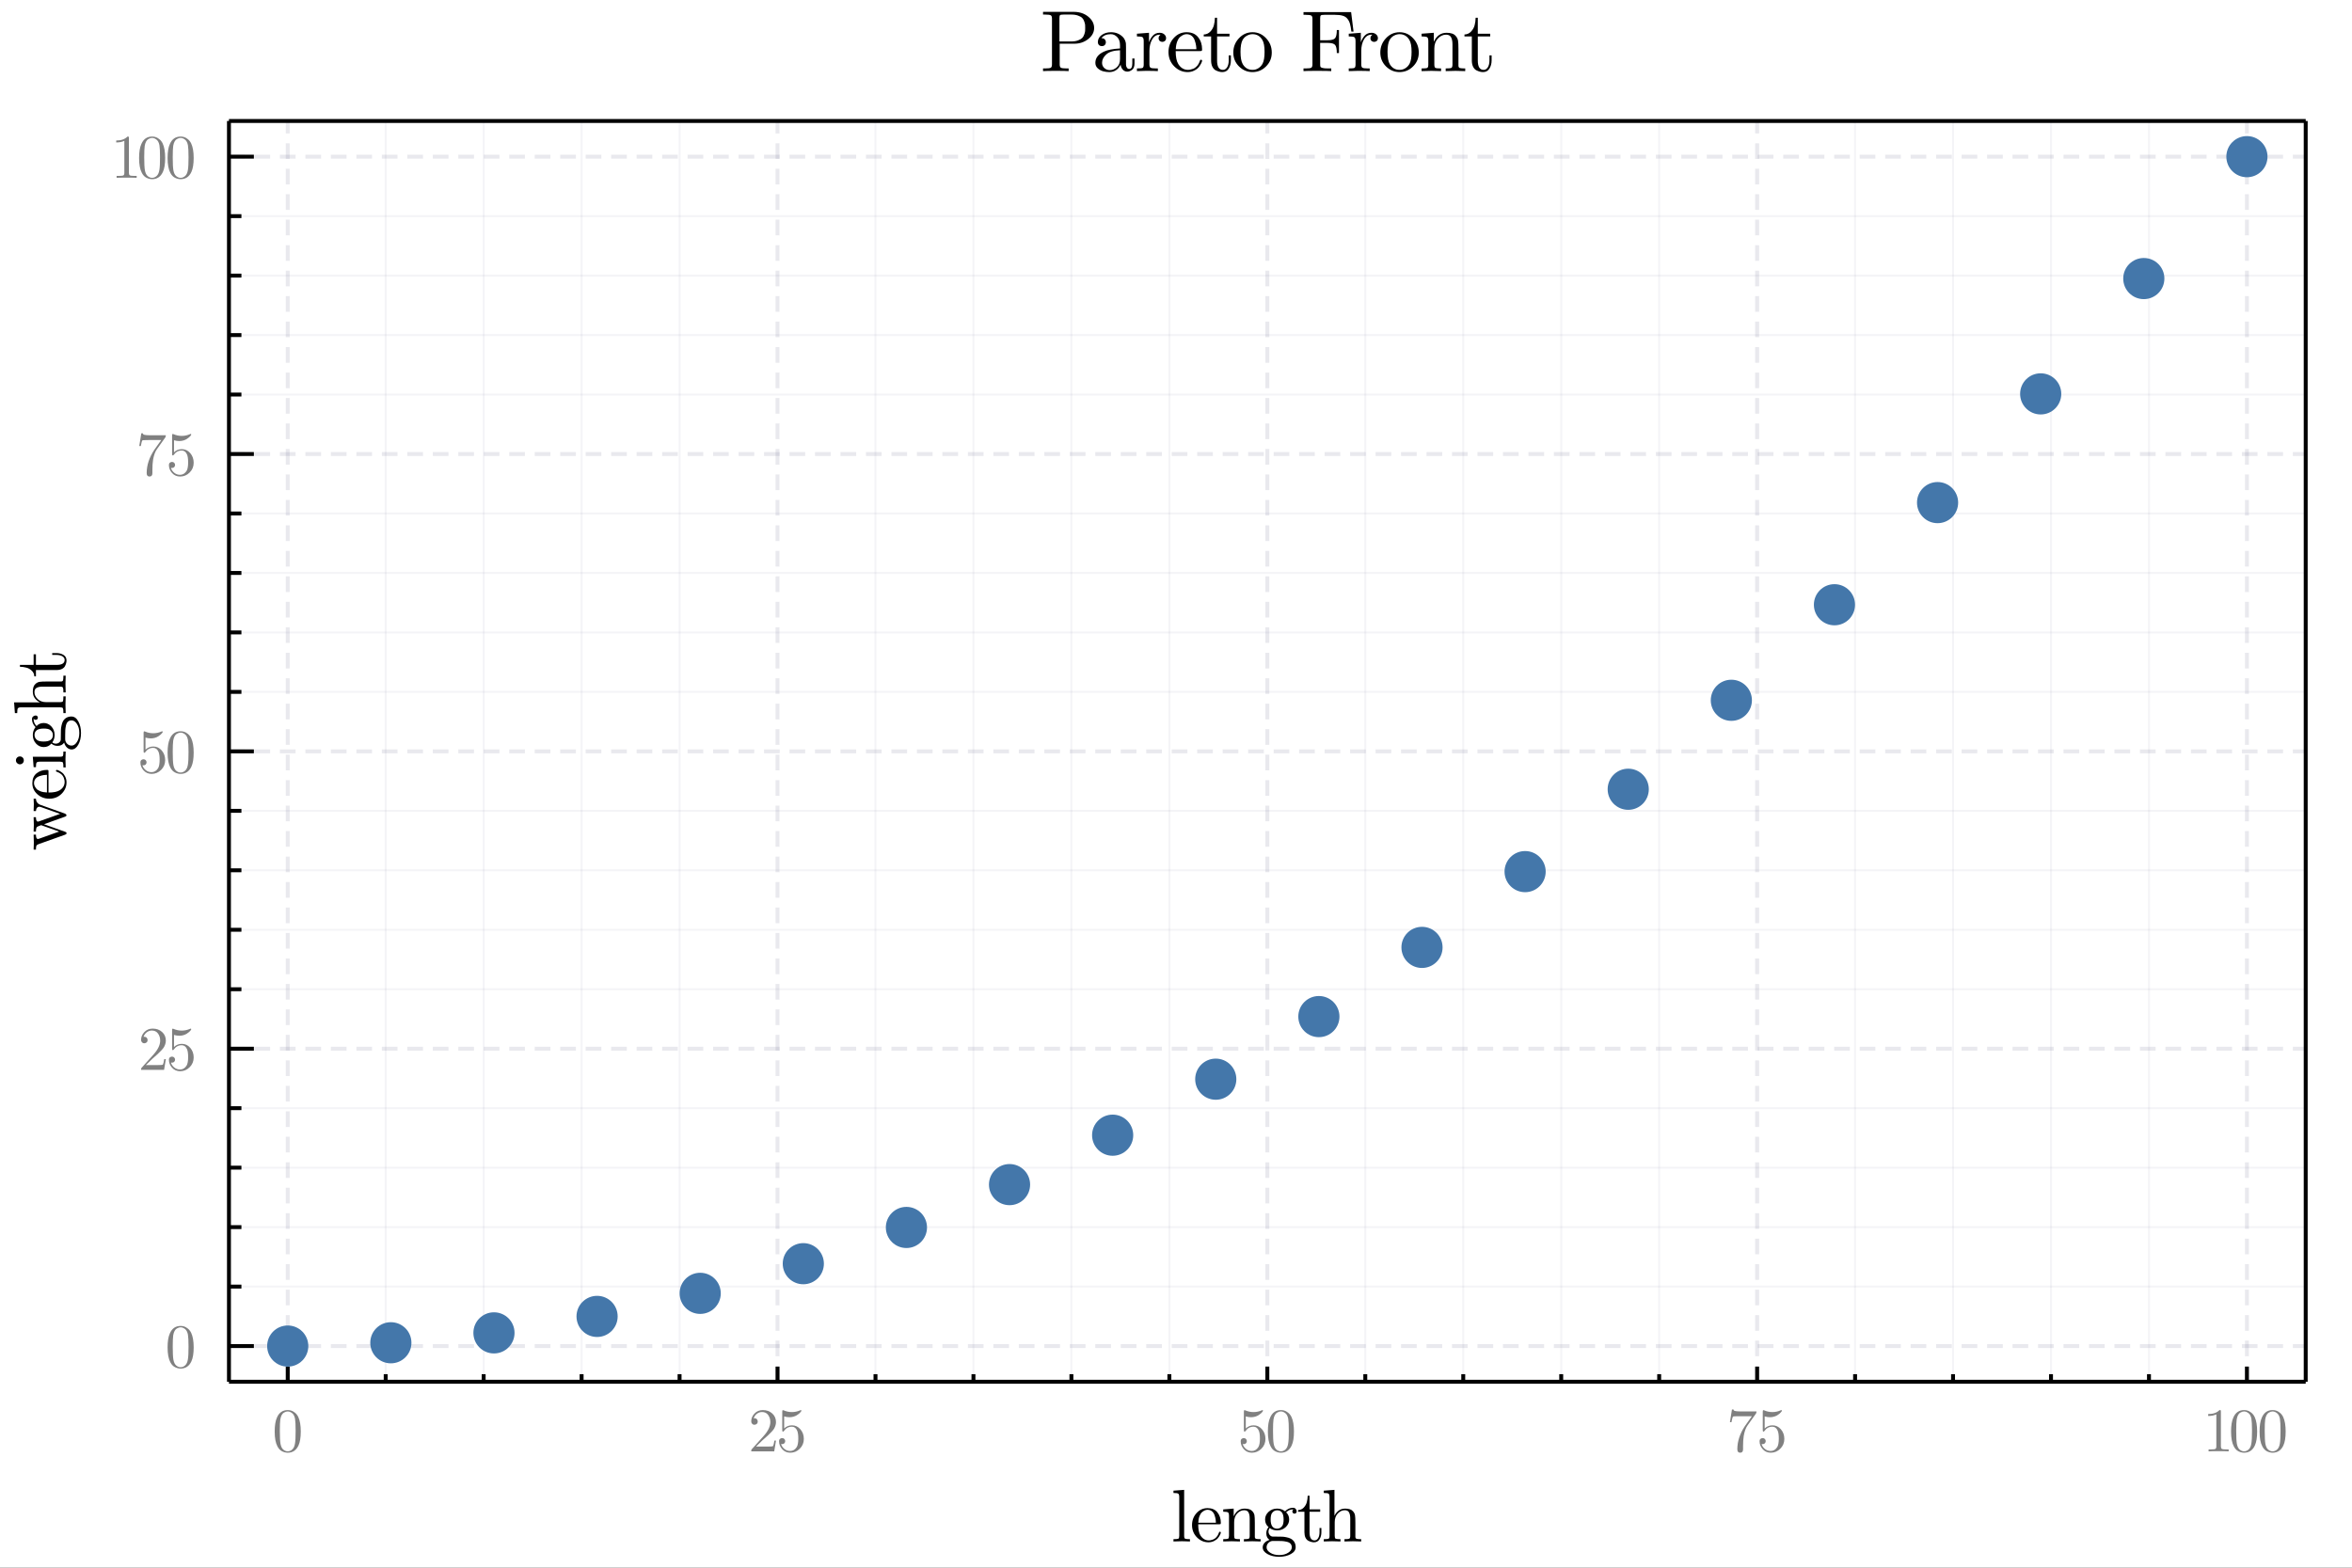 <?xml version="1.0" encoding="utf-8"?>
<svg xmlns="http://www.w3.org/2000/svg" xmlns:xlink="http://www.w3.org/1999/xlink" width="600" height="400" viewBox="0 0 2400 1600">
<rect x="0" y="0" width="2400" height="1600" fill="#333333" stroke="none"/>
<defs>
  <clipPath id="clip710">
    <rect x="0" y="0" width="2400" height="1600"/>
  </clipPath>
</defs>
<path clip-path="url(#clip710)" d="
M0 1600 L2400 1600 L2400 0 L0 0  Z
  " fill="#ffffff" fill-rule="evenodd" fill-opacity="1"/>
<defs>
  <clipPath id="clip711">
    <rect x="480" y="0" width="1681" height="1600"/>
  </clipPath>
</defs>
<path clip-path="url(#clip710)" d="
M233.631 1410.22 L2352.76 1410.22 L2352.76 123.472 L233.631 123.472  Z
  " fill="#ffffff" fill-rule="evenodd" fill-opacity="1"/>
<defs>
  <clipPath id="clip712">
    <rect x="233" y="123" width="2120" height="1288"/>
  </clipPath>
</defs>
<polyline clip-path="url(#clip712)" style="stroke:#222255; stroke-width:4; stroke-opacity:0.1; fill:none" stroke-dasharray="16, 10" points="
  293.606,1410.22 293.606,123.472 
  "/>
<polyline clip-path="url(#clip712)" style="stroke:#222255; stroke-width:4; stroke-opacity:0.1; fill:none" stroke-dasharray="16, 10" points="
  793.4,1410.22 793.4,123.472 
  "/>
<polyline clip-path="url(#clip712)" style="stroke:#222255; stroke-width:4; stroke-opacity:0.1; fill:none" stroke-dasharray="16, 10" points="
  1293.19,1410.22 1293.19,123.472 
  "/>
<polyline clip-path="url(#clip712)" style="stroke:#222255; stroke-width:4; stroke-opacity:0.1; fill:none" stroke-dasharray="16, 10" points="
  1792.99,1410.22 1792.99,123.472 
  "/>
<polyline clip-path="url(#clip712)" style="stroke:#222255; stroke-width:4; stroke-opacity:0.1; fill:none" stroke-dasharray="16, 10" points="
  2292.78,1410.22 2292.78,123.472 
  "/>
<polyline clip-path="url(#clip712)" style="stroke:#222255; stroke-width:2; stroke-opacity:0.05; fill:none" points="
  393.565,1410.22 393.565,123.472 
  "/>
<polyline clip-path="url(#clip712)" style="stroke:#222255; stroke-width:2; stroke-opacity:0.05; fill:none" points="
  493.524,1410.22 493.524,123.472 
  "/>
<polyline clip-path="url(#clip712)" style="stroke:#222255; stroke-width:2; stroke-opacity:0.05; fill:none" points="
  593.482,1410.22 593.482,123.472 
  "/>
<polyline clip-path="url(#clip712)" style="stroke:#222255; stroke-width:2; stroke-opacity:0.05; fill:none" points="
  693.441,1410.22 693.441,123.472 
  "/>
<polyline clip-path="url(#clip712)" style="stroke:#222255; stroke-width:2; stroke-opacity:0.05; fill:none" points="
  893.359,1410.22 893.359,123.472 
  "/>
<polyline clip-path="url(#clip712)" style="stroke:#222255; stroke-width:2; stroke-opacity:0.05; fill:none" points="
  993.317,1410.22 993.317,123.472 
  "/>
<polyline clip-path="url(#clip712)" style="stroke:#222255; stroke-width:2; stroke-opacity:0.05; fill:none" points="
  1093.28,1410.22 1093.28,123.472 
  "/>
<polyline clip-path="url(#clip712)" style="stroke:#222255; stroke-width:2; stroke-opacity:0.05; fill:none" points="
  1193.23,1410.22 1193.23,123.472 
  "/>
<polyline clip-path="url(#clip712)" style="stroke:#222255; stroke-width:2; stroke-opacity:0.05; fill:none" points="
  1393.15,1410.22 1393.15,123.472 
  "/>
<polyline clip-path="url(#clip712)" style="stroke:#222255; stroke-width:2; stroke-opacity:0.05; fill:none" points="
  1493.11,1410.22 1493.11,123.472 
  "/>
<polyline clip-path="url(#clip712)" style="stroke:#222255; stroke-width:2; stroke-opacity:0.05; fill:none" points="
  1593.07,1410.22 1593.07,123.472 
  "/>
<polyline clip-path="url(#clip712)" style="stroke:#222255; stroke-width:2; stroke-opacity:0.05; fill:none" points="
  1693.03,1410.22 1693.03,123.472 
  "/>
<polyline clip-path="url(#clip712)" style="stroke:#222255; stroke-width:2; stroke-opacity:0.05; fill:none" points="
  1892.95,1410.22 1892.95,123.472 
  "/>
<polyline clip-path="url(#clip712)" style="stroke:#222255; stroke-width:2; stroke-opacity:0.05; fill:none" points="
  1992.9,1410.22 1992.9,123.472 
  "/>
<polyline clip-path="url(#clip712)" style="stroke:#222255; stroke-width:2; stroke-opacity:0.05; fill:none" points="
  2092.86,1410.22 2092.86,123.472 
  "/>
<polyline clip-path="url(#clip712)" style="stroke:#222255; stroke-width:2; stroke-opacity:0.05; fill:none" points="
  2192.82,1410.22 2192.82,123.472 
  "/>
<polyline clip-path="url(#clip710)" style="stroke:#000000; stroke-width:4; stroke-opacity:1; fill:none" points="
  233.631,1410.22 2352.76,1410.22 
  "/>
<polyline clip-path="url(#clip710)" style="stroke:#000000; stroke-width:4; stroke-opacity:1; fill:none" points="
  233.631,123.472 2352.76,123.472 
  "/>
<polyline clip-path="url(#clip710)" style="stroke:#000000; stroke-width:4; stroke-opacity:1; fill:none" points="
  293.606,1410.22 293.606,1394.78 
  "/>
<polyline clip-path="url(#clip710)" style="stroke:#000000; stroke-width:4; stroke-opacity:1; fill:none" points="
  793.4,1410.22 793.4,1394.78 
  "/>
<polyline clip-path="url(#clip710)" style="stroke:#000000; stroke-width:4; stroke-opacity:1; fill:none" points="
  1293.19,1410.22 1293.19,1394.78 
  "/>
<polyline clip-path="url(#clip710)" style="stroke:#000000; stroke-width:4; stroke-opacity:1; fill:none" points="
  1792.99,1410.22 1792.99,1394.78 
  "/>
<polyline clip-path="url(#clip710)" style="stroke:#000000; stroke-width:4; stroke-opacity:1; fill:none" points="
  2292.78,1410.22 2292.78,1394.78 
  "/>
<polyline clip-path="url(#clip710)" style="stroke:#000000; stroke-width:4; stroke-opacity:1; fill:none" points="
  393.565,1410.22 393.565,1402.5 
  "/>
<polyline clip-path="url(#clip710)" style="stroke:#000000; stroke-width:4; stroke-opacity:1; fill:none" points="
  493.524,1410.22 493.524,1402.5 
  "/>
<polyline clip-path="url(#clip710)" style="stroke:#000000; stroke-width:4; stroke-opacity:1; fill:none" points="
  593.482,1410.22 593.482,1402.5 
  "/>
<polyline clip-path="url(#clip710)" style="stroke:#000000; stroke-width:4; stroke-opacity:1; fill:none" points="
  693.441,1410.22 693.441,1402.5 
  "/>
<polyline clip-path="url(#clip710)" style="stroke:#000000; stroke-width:4; stroke-opacity:1; fill:none" points="
  893.359,1410.22 893.359,1402.5 
  "/>
<polyline clip-path="url(#clip710)" style="stroke:#000000; stroke-width:4; stroke-opacity:1; fill:none" points="
  993.317,1410.22 993.317,1402.5 
  "/>
<polyline clip-path="url(#clip710)" style="stroke:#000000; stroke-width:4; stroke-opacity:1; fill:none" points="
  1093.28,1410.22 1093.28,1402.5 
  "/>
<polyline clip-path="url(#clip710)" style="stroke:#000000; stroke-width:4; stroke-opacity:1; fill:none" points="
  1193.23,1410.22 1193.23,1402.5 
  "/>
<polyline clip-path="url(#clip710)" style="stroke:#000000; stroke-width:4; stroke-opacity:1; fill:none" points="
  1393.15,1410.22 1393.15,1402.5 
  "/>
<polyline clip-path="url(#clip710)" style="stroke:#000000; stroke-width:4; stroke-opacity:1; fill:none" points="
  1493.11,1410.22 1493.11,1402.5 
  "/>
<polyline clip-path="url(#clip710)" style="stroke:#000000; stroke-width:4; stroke-opacity:1; fill:none" points="
  1593.07,1410.22 1593.07,1402.5 
  "/>
<polyline clip-path="url(#clip710)" style="stroke:#000000; stroke-width:4; stroke-opacity:1; fill:none" points="
  1693.03,1410.22 1693.03,1402.5 
  "/>
<polyline clip-path="url(#clip710)" style="stroke:#000000; stroke-width:4; stroke-opacity:1; fill:none" points="
  1892.95,1410.22 1892.95,1402.5 
  "/>
<polyline clip-path="url(#clip710)" style="stroke:#000000; stroke-width:4; stroke-opacity:1; fill:none" points="
  1992.9,1410.22 1992.9,1402.5 
  "/>
<polyline clip-path="url(#clip710)" style="stroke:#000000; stroke-width:4; stroke-opacity:1; fill:none" points="
  2092.86,1410.22 2092.86,1402.5 
  "/>
<polyline clip-path="url(#clip710)" style="stroke:#000000; stroke-width:4; stroke-opacity:1; fill:none" points="
  2192.82,1410.22 2192.82,1402.5 
  "/>
<path clip-path="url(#clip710)" d="M 0 0 M280.297 1461.03 Q280.297 1451.74 282.644 1446.68 Q285.917 1439.14 293.637 1439.14 Q295.274 1439.14 296.972 1439.6 Q298.701 1440.04 300.863 1441.73 Q303.055 1443.43 304.383 1446.21 Q306.915 1451.58 306.915 1461.03 Q306.915 1470.27 304.568 1475.3 Q301.141 1482.65 293.575 1482.65 Q290.734 1482.65 287.832 1481.2 Q284.96 1479.75 283.138 1476.26 Q280.297 1471.04 280.297 1461.03 M285.547 1460.26 Q285.547 1469.8 286.226 1473.6 Q286.998 1477.71 289.098 1479.5 Q291.228 1481.26 293.575 1481.26 Q296.107 1481.26 298.207 1479.38 Q300.338 1477.46 300.986 1473.35 Q301.696 1469.31 301.666 1460.26 Q301.666 1451.46 301.048 1447.94 Q300.214 1443.83 297.991 1442.2 Q295.799 1440.53 293.575 1440.53 Q292.742 1440.53 291.846 1440.78 Q290.981 1441.02 289.715 1441.73 Q288.449 1442.44 287.461 1444.2 Q286.504 1445.96 286.041 1448.62 Q285.547 1452.05 285.547 1460.26 Z" fill="#808080" fill-rule="evenodd" fill-opacity="1" /><path clip-path="url(#clip710)" d="M 0 0 M766.566 1481.26 Q766.566 1480.12 766.658 1479.78 Q766.782 1479.44 767.276 1478.91 L779.411 1465.39 Q786.051 1457.92 786.051 1451.4 Q786.051 1447.17 783.827 1444.14 Q781.635 1441.12 777.59 1441.12 Q774.81 1441.12 772.464 1442.82 Q770.117 1444.51 769.036 1447.54 Q769.221 1447.48 769.87 1447.48 Q771.445 1447.48 772.309 1448.47 Q773.205 1449.45 773.205 1450.78 Q773.205 1452.48 772.093 1453.31 Q771.012 1454.12 769.932 1454.12 Q769.499 1454.12 768.913 1454.02 Q768.357 1453.93 767.461 1453.07 Q766.566 1452.17 766.566 1450.6 Q766.566 1446.18 769.901 1442.66 Q773.267 1439.14 778.392 1439.14 Q784.198 1439.14 787.996 1442.6 Q791.825 1446.03 791.825 1451.4 Q791.825 1453.28 791.238 1455.01 Q790.682 1456.71 789.91 1458.04 Q789.169 1459.37 787.131 1461.5 Q785.093 1463.63 783.457 1465.14 Q781.82 1466.65 778.145 1469.87 L771.445 1476.38 L782.839 1476.38 Q788.397 1476.38 788.83 1475.89 Q789.447 1474.99 790.219 1470.27 L791.825 1470.27 L790.034 1481.26 L766.566 1481.26 Z" fill="#808080" fill-rule="evenodd" fill-opacity="1" /><path clip-path="url(#clip710)" d="M 0 0 M794.975 1471.07 Q794.975 1469.19 795.994 1468.48 Q797.013 1467.73 798.093 1467.73 Q799.545 1467.73 800.378 1468.66 Q801.243 1469.56 801.243 1470.82 Q801.243 1472.09 800.378 1473.02 Q799.545 1473.91 798.093 1473.91 Q797.383 1473.91 797.013 1473.79 Q797.846 1476.69 800.378 1478.79 Q802.941 1480.89 806.307 1480.89 Q810.538 1480.89 813.07 1476.78 Q814.583 1474.13 814.583 1468.11 Q814.583 1462.79 813.44 1460.14 Q811.68 1456.09 808.067 1456.09 Q802.941 1456.09 799.915 1460.51 Q799.545 1461.06 799.112 1461.1 Q798.495 1461.1 798.34 1460.76 Q798.217 1460.39 798.217 1459.43 L798.217 1440.72 Q798.217 1439.2 798.835 1439.2 Q799.082 1439.2 799.606 1439.39 Q803.59 1441.15 808.006 1441.18 Q812.545 1441.18 816.621 1439.33 Q816.93 1439.14 817.115 1439.14 Q817.733 1439.14 817.763 1439.85 Q817.763 1440.1 817.239 1440.84 Q816.744 1441.55 815.664 1442.51 Q814.583 1443.43 813.193 1444.33 Q811.804 1445.22 809.766 1445.84 Q807.759 1446.43 805.535 1446.43 Q802.88 1446.43 800.162 1445.59 L800.162 1457.92 Q803.436 1454.7 808.191 1454.7 Q813.255 1454.7 816.744 1458.78 Q820.234 1462.86 820.234 1468.54 Q820.234 1474.5 816.096 1478.57 Q811.989 1482.65 806.431 1482.65 Q801.367 1482.65 798.155 1479.04 Q794.975 1475.42 794.975 1471.07 Z" fill="#808080" fill-rule="evenodd" fill-opacity="1" /><path clip-path="url(#clip710)" d="M 0 0 M1266.02 1471.07 Q1266.02 1469.19 1267.04 1468.48 Q1268.06 1467.73 1269.14 1467.73 Q1270.59 1467.73 1271.42 1468.66 Q1272.29 1469.56 1272.29 1470.82 Q1272.29 1472.09 1271.42 1473.02 Q1270.59 1473.91 1269.14 1473.91 Q1268.43 1473.91 1268.06 1473.79 Q1268.89 1476.69 1271.42 1478.79 Q1273.99 1480.89 1277.35 1480.89 Q1281.58 1480.89 1284.11 1476.78 Q1285.63 1474.13 1285.63 1468.11 Q1285.63 1462.79 1284.49 1460.14 Q1282.73 1456.09 1279.11 1456.09 Q1273.99 1456.09 1270.96 1460.51 Q1270.59 1461.06 1270.16 1461.1 Q1269.54 1461.1 1269.39 1460.76 Q1269.26 1460.39 1269.26 1459.43 L1269.26 1440.72 Q1269.26 1439.2 1269.88 1439.2 Q1270.13 1439.2 1270.65 1439.39 Q1274.64 1441.15 1279.05 1441.18 Q1283.59 1441.18 1287.67 1439.33 Q1287.97 1439.14 1288.16 1439.14 Q1288.78 1439.14 1288.81 1439.85 Q1288.81 1440.1 1288.28 1440.84 Q1287.79 1441.55 1286.71 1442.51 Q1285.63 1443.43 1284.24 1444.33 Q1282.85 1445.22 1280.81 1445.84 Q1278.8 1446.43 1276.58 1446.43 Q1273.92 1446.43 1271.21 1445.59 L1271.21 1457.92 Q1274.48 1454.7 1279.24 1454.7 Q1284.3 1454.7 1287.79 1458.78 Q1291.28 1462.86 1291.28 1468.54 Q1291.28 1474.5 1287.14 1478.57 Q1283.03 1482.65 1277.48 1482.65 Q1272.41 1482.65 1269.2 1479.04 Q1266.02 1475.42 1266.02 1471.07 Z" fill="#808080" fill-rule="evenodd" fill-opacity="1" /><path clip-path="url(#clip710)" d="M 0 0 M1293.75 1461.03 Q1293.75 1451.74 1296.1 1446.68 Q1299.37 1439.14 1307.09 1439.14 Q1308.73 1439.14 1310.42 1439.6 Q1312.15 1440.04 1314.31 1441.73 Q1316.51 1443.43 1317.84 1446.21 Q1320.37 1451.58 1320.37 1461.03 Q1320.37 1470.27 1318.02 1475.3 Q1314.59 1482.65 1307.03 1482.65 Q1304.19 1482.65 1301.28 1481.2 Q1298.41 1479.75 1296.59 1476.26 Q1293.75 1471.04 1293.75 1461.03 M1299 1460.26 Q1299 1469.8 1299.68 1473.6 Q1300.45 1477.71 1302.55 1479.5 Q1304.68 1481.26 1307.03 1481.26 Q1309.56 1481.26 1311.66 1479.38 Q1313.79 1477.46 1314.44 1473.35 Q1315.15 1469.31 1315.12 1460.26 Q1315.12 1451.46 1314.5 1447.94 Q1313.67 1443.83 1311.44 1442.2 Q1309.25 1440.53 1307.03 1440.53 Q1306.19 1440.53 1305.3 1440.78 Q1304.43 1441.02 1303.17 1441.73 Q1301.9 1442.44 1300.91 1444.2 Q1299.96 1445.96 1299.49 1448.62 Q1299 1452.05 1299 1460.26 Z" fill="#808080" fill-rule="evenodd" fill-opacity="1" /><path clip-path="url(#clip710)" d="M 0 0 M1765.23 1451.52 L1767.3 1438.52 L1768.87 1438.52 Q1769.06 1439.3 1769.36 1439.63 Q1769.7 1439.97 1771.5 1440.25 Q1773.32 1440.53 1776.99 1440.53 L1792.34 1440.53 Q1792.34 1441.98 1791.78 1442.75 L1783.23 1454.77 Q1780.51 1458.56 1779.31 1465.57 Q1778.6 1470.27 1778.63 1475.95 L1778.63 1479.16 Q1778.63 1482.65 1775.69 1482.65 Q1772.79 1482.65 1772.79 1479.16 Q1772.79 1467.09 1780.57 1455.38 Q1781.41 1454.18 1784.46 1449.89 Q1787.55 1445.59 1787.68 1445.41 L1774.58 1445.41 Q1768.84 1445.41 1768.38 1445.78 Q1767.76 1446.34 1766.8 1451.52 L1765.23 1451.52 Z" fill="#808080" fill-rule="evenodd" fill-opacity="1" /><path clip-path="url(#clip710)" d="M 0 0 M1795.49 1471.07 Q1795.49 1469.19 1796.51 1468.48 Q1797.53 1467.73 1798.61 1467.73 Q1800.06 1467.73 1800.89 1468.66 Q1801.76 1469.56 1801.76 1470.82 Q1801.76 1472.09 1800.89 1473.02 Q1800.06 1473.91 1798.61 1473.91 Q1797.9 1473.91 1797.53 1473.79 Q1798.36 1476.69 1800.89 1478.79 Q1803.46 1480.89 1806.82 1480.89 Q1811.05 1480.89 1813.58 1476.78 Q1815.1 1474.13 1815.1 1468.11 Q1815.1 1462.79 1813.95 1460.14 Q1812.19 1456.09 1808.58 1456.09 Q1803.46 1456.09 1800.43 1460.51 Q1800.06 1461.06 1799.63 1461.1 Q1799.01 1461.1 1798.85 1460.76 Q1798.73 1460.39 1798.73 1459.43 L1798.73 1440.72 Q1798.73 1439.2 1799.35 1439.2 Q1799.6 1439.2 1800.12 1439.39 Q1804.1 1441.15 1808.52 1441.18 Q1813.06 1441.18 1817.13 1439.33 Q1817.44 1439.14 1817.63 1439.14 Q1818.25 1439.14 1818.28 1439.85 Q1818.28 1440.1 1817.75 1440.84 Q1817.26 1441.55 1816.18 1442.51 Q1815.1 1443.43 1813.71 1444.33 Q1812.32 1445.22 1810.28 1445.84 Q1808.27 1446.43 1806.05 1446.43 Q1803.39 1446.43 1800.68 1445.59 L1800.68 1457.92 Q1803.95 1454.7 1808.7 1454.7 Q1813.77 1454.7 1817.26 1458.78 Q1820.75 1462.86 1820.75 1468.54 Q1820.75 1474.5 1816.61 1478.57 Q1812.5 1482.65 1806.94 1482.65 Q1801.88 1482.65 1798.67 1479.04 Q1795.49 1475.42 1795.49 1471.07 Z" fill="#808080" fill-rule="evenodd" fill-opacity="1" /><path clip-path="url(#clip710)" d="M 0 0 M2253.26 1445.16 L2253.26 1443.19 Q2260.85 1443.19 2264.77 1439.14 Q2265.85 1439.14 2266.04 1439.39 Q2266.22 1439.63 2266.22 1440.78 L2266.22 1476.26 Q2266.22 1478.14 2267.15 1478.73 Q2268.08 1479.31 2272.12 1479.31 L2274.13 1479.31 L2274.13 1481.26 Q2271.91 1481.07 2263.88 1481.07 Q2255.85 1481.07 2253.66 1481.26 L2253.66 1479.31 L2255.66 1479.31 Q2259.65 1479.31 2260.6 1478.76 Q2261.56 1478.17 2261.56 1476.26 L2261.56 1443.49 Q2258.26 1445.16 2253.26 1445.16 Z" fill="#808080" fill-rule="evenodd" fill-opacity="1" /><path clip-path="url(#clip710)" d="M 0 0 M2276.6 1461.03 Q2276.6 1451.74 2278.95 1446.68 Q2282.22 1439.14 2289.94 1439.14 Q2291.58 1439.14 2293.27 1439.6 Q2295 1440.04 2297.17 1441.73 Q2299.36 1443.43 2300.69 1446.21 Q2303.22 1451.58 2303.22 1461.03 Q2303.22 1470.27 2300.87 1475.3 Q2297.44 1482.65 2289.88 1482.65 Q2287.04 1482.65 2284.13 1481.2 Q2281.26 1479.75 2279.44 1476.26 Q2276.6 1471.04 2276.6 1461.03 M2281.85 1460.26 Q2281.85 1469.8 2282.53 1473.6 Q2283.3 1477.71 2285.4 1479.5 Q2287.53 1481.26 2289.88 1481.26 Q2292.41 1481.26 2294.51 1479.38 Q2296.64 1477.46 2297.29 1473.35 Q2298 1469.31 2297.97 1460.26 Q2297.97 1451.46 2297.35 1447.94 Q2296.52 1443.83 2294.29 1442.2 Q2292.1 1440.53 2289.88 1440.53 Q2289.04 1440.53 2288.15 1440.78 Q2287.28 1441.02 2286.02 1441.73 Q2284.75 1442.44 2283.76 1444.2 Q2282.81 1445.96 2282.34 1448.62 Q2281.85 1452.05 2281.85 1460.26 Z" fill="#808080" fill-rule="evenodd" fill-opacity="1" /><path clip-path="url(#clip710)" d="M 0 0 M2305.69 1461.03 Q2305.69 1451.74 2308.03 1446.68 Q2311.31 1439.14 2319.03 1439.14 Q2320.66 1439.14 2322.36 1439.6 Q2324.09 1440.04 2326.25 1441.73 Q2328.45 1443.43 2329.77 1446.21 Q2332.31 1451.58 2332.31 1461.03 Q2332.31 1470.27 2329.96 1475.3 Q2326.53 1482.65 2318.97 1482.65 Q2316.13 1482.65 2313.22 1481.2 Q2310.35 1479.75 2308.53 1476.26 Q2305.69 1471.04 2305.69 1461.03 M2310.94 1460.26 Q2310.94 1469.8 2311.62 1473.6 Q2312.39 1477.71 2314.49 1479.5 Q2316.62 1481.26 2318.97 1481.26 Q2321.5 1481.26 2323.6 1479.38 Q2325.73 1477.46 2326.38 1473.35 Q2327.09 1469.31 2327.06 1460.26 Q2327.06 1451.46 2326.44 1447.94 Q2325.61 1443.83 2323.38 1442.2 Q2321.19 1440.53 2318.97 1440.53 Q2318.13 1440.53 2317.24 1440.78 Q2316.37 1441.02 2315.11 1441.73 Q2313.84 1442.44 2312.85 1444.2 Q2311.89 1445.96 2311.43 1448.62 Q2310.94 1452.05 2310.94 1460.26 Z" fill="#808080" fill-rule="evenodd" fill-opacity="1" /><path clip-path="url(#clip710)" d="M 0 0 M1197.42 1573.23 L1197.42 1570.89 Q1201.46 1570.89 1202.39 1570.41 Q1203.32 1569.89 1203.32 1567.45 L1203.32 1527.98 Q1203.32 1525.17 1202.32 1524.46 Q1201.35 1523.76 1197.42 1523.76 L1197.42 1521.39 L1208.32 1520.57 L1208.32 1567.45 Q1208.32 1569.89 1209.28 1570.41 Q1210.25 1570.89 1214.25 1570.89 L1214.25 1573.23 Q1213.32 1573.23 1211.39 1573.15 Q1209.47 1573.08 1208.06 1573.04 Q1206.65 1573.01 1205.84 1573.01 Q1204.95 1573.01 1197.42 1573.23 Z" fill="#000000" fill-rule="evenodd" fill-opacity="1" /><path clip-path="url(#clip710)" d="M 0 0 M1216.36 1556.52 Q1216.36 1549.36 1220.95 1544.29 Q1225.55 1539.21 1232.15 1539.21 Q1238.82 1539.21 1242.26 1543.55 Q1245.74 1547.88 1245.74 1554.11 Q1245.74 1555.26 1245.45 1555.48 Q1245.15 1555.7 1243.85 1555.7 L1222.66 1555.7 Q1222.66 1563.45 1224.96 1567.08 Q1228.14 1572.15 1233.52 1572.15 Q1234.26 1572.15 1235.15 1572.01 Q1236.04 1571.86 1237.85 1571.23 Q1239.67 1570.56 1241.26 1568.82 Q1242.85 1567.08 1243.78 1564.33 Q1244 1563.26 1244.74 1563.3 Q1245.74 1563.3 1245.74 1564.19 Q1245.74 1564.85 1245 1566.37 Q1244.3 1567.85 1242.93 1569.63 Q1241.56 1571.41 1238.89 1572.75 Q1236.26 1574.08 1233.07 1574.08 Q1226.4 1574.08 1221.36 1569.04 Q1216.36 1563.96 1216.36 1556.52 M1222.73 1554.11 L1240.74 1554.11 Q1240.74 1552.51 1240.45 1550.74 Q1240.19 1548.96 1239.37 1546.51 Q1238.59 1544.03 1236.74 1542.47 Q1234.89 1540.92 1232.15 1540.92 Q1230.92 1540.92 1229.59 1541.43 Q1228.29 1541.95 1226.7 1543.21 Q1225.1 1544.47 1223.99 1547.33 Q1222.88 1550.18 1222.73 1554.11 Z" fill="#000000" fill-rule="evenodd" fill-opacity="1" /><path clip-path="url(#clip710)" d="M 0 0 M1248.19 1573.23 L1248.19 1570.89 Q1252.23 1570.89 1253.16 1570.41 Q1254.08 1569.89 1254.08 1567.45 L1254.08 1547.1 Q1254.08 1544.29 1253.08 1543.58 Q1252.12 1542.88 1248.19 1542.88 L1248.19 1540.51 L1258.86 1539.69 L1258.86 1547.66 Q1262.42 1539.69 1270.09 1539.69 Q1275.8 1539.69 1278.06 1542.51 Q1279.72 1544.4 1280.06 1546.51 Q1280.43 1548.62 1280.43 1554.11 L1280.43 1568.6 Q1280.5 1570.19 1281.72 1570.56 Q1282.95 1570.89 1286.36 1570.89 L1286.36 1573.23 Q1278.61 1573.01 1277.83 1573.01 Q1277.24 1573.01 1269.27 1573.23 L1269.27 1570.89 Q1273.31 1570.89 1274.24 1570.41 Q1275.2 1569.89 1275.2 1567.45 L1275.2 1549.77 Q1275.2 1545.92 1274.02 1543.66 Q1272.83 1541.36 1269.57 1541.36 Q1265.64 1541.36 1262.49 1544.66 Q1259.34 1547.96 1259.34 1553.51 L1259.34 1567.45 Q1259.34 1569.89 1260.27 1570.41 Q1261.23 1570.89 1265.24 1570.89 L1265.24 1573.23 Q1257.49 1573.01 1256.75 1573.01 Q1256.16 1573.01 1248.19 1573.23 Z" fill="#000000" fill-rule="evenodd" fill-opacity="1" /><path clip-path="url(#clip710)" d="M 0 0 M1288.47 1579.23 Q1288.47 1576.79 1290.32 1574.67 Q1292.21 1572.56 1295.47 1571.63 Q1292.14 1569.52 1292.14 1564.89 Q1292.14 1561.33 1294.47 1558.59 Q1290.91 1555.63 1290.91 1550.77 Q1290.91 1546.29 1294.47 1542.99 Q1298.03 1539.69 1303.22 1539.69 Q1307.77 1539.69 1311.26 1542.44 Q1314.89 1538.88 1319.3 1538.84 Q1321.26 1538.84 1322.19 1540.06 Q1323.15 1541.29 1323.15 1542.58 Q1323.15 1543.73 1322.41 1544.29 Q1321.71 1544.84 1320.97 1544.84 Q1320.04 1544.84 1319.37 1544.25 Q1318.74 1543.62 1318.74 1542.66 Q1318.74 1541.06 1319.97 1540.58 Q1319.74 1540.51 1319.22 1540.51 Q1315.52 1540.51 1312.37 1543.47 Q1315.48 1546.36 1315.48 1550.85 Q1315.48 1555.33 1311.92 1558.63 Q1308.37 1561.93 1303.22 1561.93 Q1298.96 1561.93 1295.69 1559.55 Q1294.4 1561.07 1294.4 1563.15 Q1294.4 1565.04 1295.55 1566.52 Q1296.7 1568 1298.44 1568.23 Q1298.96 1568.3 1304.11 1568.3 Q1307.14 1568.3 1308.81 1568.37 Q1310.48 1568.45 1312.85 1568.97 Q1315.26 1569.45 1317.15 1570.41 Q1322.08 1573.15 1322.11 1579.08 Q1322.11 1583.42 1317.11 1586.12 Q1312.15 1588.87 1305.25 1588.87 Q1298.29 1588.87 1293.36 1586.09 Q1288.47 1583.34 1288.47 1579.23 M1292.43 1579.23 Q1292.43 1582.34 1296.1 1584.71 Q1299.77 1587.12 1305.33 1587.12 Q1310.78 1587.12 1314.44 1584.75 Q1318.15 1582.42 1318.15 1579.23 Q1318.15 1576.97 1316.85 1575.53 Q1315.56 1574.08 1312.89 1573.49 Q1310.26 1572.93 1308.4 1572.82 Q1306.55 1572.71 1303.14 1572.71 L1298.66 1572.71 Q1296.07 1572.86 1294.25 1574.75 Q1292.43 1576.64 1292.43 1579.23 M1296.58 1550.85 Q1296.58 1560.18 1303.22 1560.18 Q1306.55 1560.18 1308.59 1557.15 Q1309.81 1555.11 1309.81 1550.77 Q1309.81 1541.43 1303.22 1541.43 Q1299.88 1541.43 1297.81 1544.47 Q1296.58 1546.51 1296.58 1550.85 Z" fill="#000000" fill-rule="evenodd" fill-opacity="1" /><path clip-path="url(#clip710)" d="M 0 0 M1324.6 1542.88 L1324.6 1541.21 Q1328.08 1541.06 1330.38 1538.62 Q1332.71 1536.14 1333.49 1533.1 Q1334.31 1530.06 1334.38 1526.54 L1336.27 1526.54 L1336.27 1540.51 L1347.13 1540.51 L1347.13 1542.88 L1336.27 1542.88 L1336.27 1563.96 Q1336.27 1572.15 1341.38 1572.15 Q1343.57 1572.15 1345.01 1569.93 Q1346.46 1567.67 1346.46 1563.67 L1346.46 1559.48 L1348.35 1559.48 L1348.35 1563.82 Q1348.35 1567.93 1346.46 1571 Q1344.57 1574.08 1340.83 1574.08 Q1339.46 1574.08 1338.09 1573.71 Q1336.75 1573.38 1334.97 1572.49 Q1333.23 1571.56 1332.12 1569.34 Q1331.05 1567.08 1331.05 1563.82 L1331.05 1542.88 L1324.6 1542.88 Z" fill="#000000" fill-rule="evenodd" fill-opacity="1" /><path clip-path="url(#clip710)" d="M 0 0 M1350.8 1573.23 L1350.8 1570.89 Q1354.83 1570.89 1355.76 1570.41 Q1356.69 1569.89 1356.69 1567.45 L1356.69 1527.98 Q1356.69 1525.17 1355.69 1524.46 Q1354.72 1523.76 1350.8 1523.76 L1350.8 1521.39 L1361.69 1520.57 L1361.69 1546.96 L1361.76 1546.96 Q1362.99 1544.21 1365.73 1541.95 Q1368.47 1539.69 1372.69 1539.69 Q1378.4 1539.69 1380.66 1542.51 Q1382.33 1544.4 1382.66 1546.51 Q1383.03 1548.62 1383.03 1554.11 L1383.03 1568.6 Q1383.11 1570.19 1384.33 1570.56 Q1385.55 1570.89 1388.96 1570.89 L1388.96 1573.23 Q1381.22 1573.01 1380.44 1573.01 Q1379.85 1573.01 1371.88 1573.23 L1371.88 1570.89 Q1375.92 1570.89 1376.85 1570.41 Q1377.81 1569.89 1377.81 1567.45 L1377.81 1549.77 Q1377.81 1545.92 1376.62 1543.66 Q1375.44 1541.36 1372.18 1541.36 Q1368.25 1541.36 1365.1 1544.66 Q1361.95 1547.96 1361.95 1553.51 L1361.95 1567.45 Q1361.95 1569.89 1362.88 1570.41 Q1363.84 1570.89 1367.84 1570.89 L1367.84 1573.23 Q1360.1 1573.01 1359.36 1573.01 Q1358.76 1573.01 1350.8 1573.23 Z" fill="#000000" fill-rule="evenodd" fill-opacity="1" /><polyline clip-path="url(#clip712)" style="stroke:#222255; stroke-width:4; stroke-opacity:0.1; fill:none" stroke-dasharray="16, 10" points="
  233.631,1373.8 2352.76,1373.8 
  "/>
<polyline clip-path="url(#clip712)" style="stroke:#222255; stroke-width:4; stroke-opacity:0.1; fill:none" stroke-dasharray="16, 10" points="
  233.631,1070.32 2352.76,1070.32 
  "/>
<polyline clip-path="url(#clip712)" style="stroke:#222255; stroke-width:4; stroke-opacity:0.1; fill:none" stroke-dasharray="16, 10" points="
  233.631,766.846 2352.76,766.846 
  "/>
<polyline clip-path="url(#clip712)" style="stroke:#222255; stroke-width:4; stroke-opacity:0.1; fill:none" stroke-dasharray="16, 10" points="
  233.631,463.368 2352.76,463.368 
  "/>
<polyline clip-path="url(#clip712)" style="stroke:#222255; stroke-width:4; stroke-opacity:0.1; fill:none" stroke-dasharray="16, 10" points="
  233.631,159.89 2352.76,159.89 
  "/>
<polyline clip-path="url(#clip712)" style="stroke:#222255; stroke-width:2; stroke-opacity:0.05; fill:none" points="
  233.631,1313.11 2352.76,1313.11 
  "/>
<polyline clip-path="url(#clip712)" style="stroke:#222255; stroke-width:2; stroke-opacity:0.05; fill:none" points="
  233.631,1252.41 2352.76,1252.41 
  "/>
<polyline clip-path="url(#clip712)" style="stroke:#222255; stroke-width:2; stroke-opacity:0.05; fill:none" points="
  233.631,1191.72 2352.76,1191.72 
  "/>
<polyline clip-path="url(#clip712)" style="stroke:#222255; stroke-width:2; stroke-opacity:0.05; fill:none" points="
  233.631,1131.02 2352.76,1131.02 
  "/>
<polyline clip-path="url(#clip712)" style="stroke:#222255; stroke-width:2; stroke-opacity:0.05; fill:none" points="
  233.631,1009.63 2352.76,1009.63 
  "/>
<polyline clip-path="url(#clip712)" style="stroke:#222255; stroke-width:2; stroke-opacity:0.05; fill:none" points="
  233.631,948.933 2352.76,948.933 
  "/>
<polyline clip-path="url(#clip712)" style="stroke:#222255; stroke-width:2; stroke-opacity:0.05; fill:none" points="
  233.631,888.237 2352.76,888.237 
  "/>
<polyline clip-path="url(#clip712)" style="stroke:#222255; stroke-width:2; stroke-opacity:0.05; fill:none" points="
  233.631,827.542 2352.76,827.542 
  "/>
<polyline clip-path="url(#clip712)" style="stroke:#222255; stroke-width:2; stroke-opacity:0.05; fill:none" points="
  233.631,706.15 2352.76,706.15 
  "/>
<polyline clip-path="url(#clip712)" style="stroke:#222255; stroke-width:2; stroke-opacity:0.05; fill:none" points="
  233.631,645.455 2352.76,645.455 
  "/>
<polyline clip-path="url(#clip712)" style="stroke:#222255; stroke-width:2; stroke-opacity:0.05; fill:none" points="
  233.631,584.759 2352.76,584.759 
  "/>
<polyline clip-path="url(#clip712)" style="stroke:#222255; stroke-width:2; stroke-opacity:0.05; fill:none" points="
  233.631,524.063 2352.76,524.063 
  "/>
<polyline clip-path="url(#clip712)" style="stroke:#222255; stroke-width:2; stroke-opacity:0.05; fill:none" points="
  233.631,402.672 2352.76,402.672 
  "/>
<polyline clip-path="url(#clip712)" style="stroke:#222255; stroke-width:2; stroke-opacity:0.05; fill:none" points="
  233.631,341.976 2352.76,341.976 
  "/>
<polyline clip-path="url(#clip712)" style="stroke:#222255; stroke-width:2; stroke-opacity:0.05; fill:none" points="
  233.631,281.281 2352.76,281.281 
  "/>
<polyline clip-path="url(#clip712)" style="stroke:#222255; stroke-width:2; stroke-opacity:0.05; fill:none" points="
  233.631,220.585 2352.76,220.585 
  "/>
<polyline clip-path="url(#clip710)" style="stroke:#000000; stroke-width:4; stroke-opacity:1; fill:none" points="
  233.631,1410.22 233.631,123.472 
  "/>
<polyline clip-path="url(#clip710)" style="stroke:#000000; stroke-width:4; stroke-opacity:1; fill:none" points="
  2352.76,1410.22 2352.76,123.472 
  "/>
<polyline clip-path="url(#clip710)" style="stroke:#000000; stroke-width:4; stroke-opacity:1; fill:none" points="
  233.631,1373.8 259.06,1373.8 
  "/>
<polyline clip-path="url(#clip710)" style="stroke:#000000; stroke-width:4; stroke-opacity:1; fill:none" points="
  233.631,1070.32 259.06,1070.32 
  "/>
<polyline clip-path="url(#clip710)" style="stroke:#000000; stroke-width:4; stroke-opacity:1; fill:none" points="
  233.631,766.846 259.06,766.846 
  "/>
<polyline clip-path="url(#clip710)" style="stroke:#000000; stroke-width:4; stroke-opacity:1; fill:none" points="
  233.631,463.368 259.06,463.368 
  "/>
<polyline clip-path="url(#clip710)" style="stroke:#000000; stroke-width:4; stroke-opacity:1; fill:none" points="
  233.631,159.89 259.06,159.89 
  "/>
<polyline clip-path="url(#clip710)" style="stroke:#000000; stroke-width:4; stroke-opacity:1; fill:none" points="
  233.631,1313.11 246.346,1313.11 
  "/>
<polyline clip-path="url(#clip710)" style="stroke:#000000; stroke-width:4; stroke-opacity:1; fill:none" points="
  233.631,1252.41 246.346,1252.41 
  "/>
<polyline clip-path="url(#clip710)" style="stroke:#000000; stroke-width:4; stroke-opacity:1; fill:none" points="
  233.631,1191.72 246.346,1191.72 
  "/>
<polyline clip-path="url(#clip710)" style="stroke:#000000; stroke-width:4; stroke-opacity:1; fill:none" points="
  233.631,1131.02 246.346,1131.02 
  "/>
<polyline clip-path="url(#clip710)" style="stroke:#000000; stroke-width:4; stroke-opacity:1; fill:none" points="
  233.631,1009.63 246.346,1009.63 
  "/>
<polyline clip-path="url(#clip710)" style="stroke:#000000; stroke-width:4; stroke-opacity:1; fill:none" points="
  233.631,948.933 246.346,948.933 
  "/>
<polyline clip-path="url(#clip710)" style="stroke:#000000; stroke-width:4; stroke-opacity:1; fill:none" points="
  233.631,888.237 246.346,888.237 
  "/>
<polyline clip-path="url(#clip710)" style="stroke:#000000; stroke-width:4; stroke-opacity:1; fill:none" points="
  233.631,827.542 246.346,827.542 
  "/>
<polyline clip-path="url(#clip710)" style="stroke:#000000; stroke-width:4; stroke-opacity:1; fill:none" points="
  233.631,706.15 246.346,706.15 
  "/>
<polyline clip-path="url(#clip710)" style="stroke:#000000; stroke-width:4; stroke-opacity:1; fill:none" points="
  233.631,645.455 246.346,645.455 
  "/>
<polyline clip-path="url(#clip710)" style="stroke:#000000; stroke-width:4; stroke-opacity:1; fill:none" points="
  233.631,584.759 246.346,584.759 
  "/>
<polyline clip-path="url(#clip710)" style="stroke:#000000; stroke-width:4; stroke-opacity:1; fill:none" points="
  233.631,524.063 246.346,524.063 
  "/>
<polyline clip-path="url(#clip710)" style="stroke:#000000; stroke-width:4; stroke-opacity:1; fill:none" points="
  233.631,402.672 246.346,402.672 
  "/>
<polyline clip-path="url(#clip710)" style="stroke:#000000; stroke-width:4; stroke-opacity:1; fill:none" points="
  233.631,341.976 246.346,341.976 
  "/>
<polyline clip-path="url(#clip710)" style="stroke:#000000; stroke-width:4; stroke-opacity:1; fill:none" points="
  233.631,281.281 246.346,281.281 
  "/>
<polyline clip-path="url(#clip710)" style="stroke:#000000; stroke-width:4; stroke-opacity:1; fill:none" points="
  233.631,220.585 246.346,220.585 
  "/>
<path clip-path="url(#clip710)" d="M 0 0 M171.013 1375.18 Q171.013 1365.88 173.36 1360.82 Q176.633 1353.28 184.353 1353.28 Q185.989 1353.28 187.688 1353.75 Q189.417 1354.18 191.579 1355.88 Q193.771 1357.58 195.099 1360.35 Q197.631 1365.73 197.631 1375.18 Q197.631 1384.41 195.284 1389.44 Q191.856 1396.79 184.291 1396.79 Q181.45 1396.79 178.548 1395.34 Q175.676 1393.89 173.854 1390.4 Q171.013 1385.18 171.013 1375.18 M176.263 1374.4 Q176.263 1383.95 176.942 1387.74 Q177.714 1391.85 179.814 1393.64 Q181.944 1395.4 184.291 1395.4 Q186.823 1395.4 188.923 1393.52 Q191.054 1391.6 191.702 1387.5 Q192.412 1383.45 192.381 1374.4 Q192.381 1365.6 191.764 1362.08 Q190.93 1357.98 188.707 1356.34 Q186.514 1354.67 184.291 1354.67 Q183.457 1354.67 182.562 1354.92 Q181.697 1355.17 180.431 1355.88 Q179.165 1356.59 178.177 1358.35 Q177.22 1360.11 176.757 1362.76 Q176.263 1366.19 176.263 1374.4 Z" fill="#808080" fill-rule="evenodd" fill-opacity="1" /><path clip-path="url(#clip710)" d="M 0 0 M143.963 1091.92 Q143.963 1090.78 144.055 1090.44 Q144.179 1090.1 144.673 1089.58 L156.809 1076.05 Q163.448 1068.58 163.448 1062.06 Q163.448 1057.83 161.224 1054.81 Q159.032 1051.78 154.987 1051.78 Q152.208 1051.78 149.861 1053.48 Q147.514 1055.18 146.433 1058.2 Q146.618 1058.14 147.267 1058.14 Q148.842 1058.14 149.706 1059.13 Q150.602 1060.12 150.602 1061.45 Q150.602 1063.14 149.49 1063.98 Q148.409 1064.78 147.329 1064.78 Q146.896 1064.78 146.31 1064.69 Q145.754 1064.6 144.858 1063.73 Q143.963 1062.84 143.963 1061.26 Q143.963 1056.85 147.298 1053.33 Q150.664 1049.8 155.79 1049.8 Q161.595 1049.8 165.393 1053.26 Q169.222 1056.69 169.222 1062.06 Q169.222 1063.95 168.635 1065.68 Q168.08 1067.38 167.308 1068.7 Q166.566 1070.03 164.528 1072.16 Q162.49 1074.29 160.854 1075.81 Q159.217 1077.32 155.543 1080.53 L148.842 1087.05 L160.236 1087.05 Q165.794 1087.05 166.227 1086.55 Q166.844 1085.66 167.616 1080.93 L169.222 1080.93 L167.431 1091.92 L143.963 1091.92 Z" fill="#808080" fill-rule="evenodd" fill-opacity="1" /><path clip-path="url(#clip710)" d="M 0 0 M172.372 1081.73 Q172.372 1079.85 173.391 1079.14 Q174.41 1078.4 175.491 1078.4 Q176.942 1078.4 177.776 1079.33 Q178.64 1080.22 178.64 1081.49 Q178.64 1082.75 177.776 1083.68 Q176.942 1084.57 175.491 1084.57 Q174.78 1084.57 174.41 1084.45 Q175.243 1087.35 177.776 1089.45 Q180.339 1091.55 183.704 1091.55 Q187.935 1091.55 190.467 1087.45 Q191.98 1084.79 191.98 1078.77 Q191.98 1073.46 190.837 1070.8 Q189.077 1066.76 185.465 1066.76 Q180.339 1066.76 177.312 1071.17 Q176.942 1071.73 176.51 1071.76 Q175.892 1071.76 175.738 1071.42 Q175.614 1071.05 175.614 1070.09 L175.614 1051.38 Q175.614 1049.87 176.232 1049.87 Q176.479 1049.87 177.004 1050.05 Q180.987 1051.81 185.403 1051.84 Q189.942 1051.84 194.018 1049.99 Q194.327 1049.8 194.512 1049.8 Q195.13 1049.8 195.161 1050.52 Q195.161 1050.76 194.636 1051.5 Q194.142 1052.21 193.061 1053.17 Q191.98 1054.1 190.59 1054.99 Q189.201 1055.89 187.163 1056.51 Q185.156 1057.09 182.932 1057.09 Q180.277 1057.09 177.559 1056.26 L177.559 1068.58 Q180.833 1065.37 185.588 1065.37 Q190.652 1065.37 194.142 1069.44 Q197.631 1073.52 197.631 1079.2 Q197.631 1085.16 193.493 1089.24 Q189.386 1093.31 183.828 1093.31 Q178.764 1093.31 175.552 1089.7 Q172.372 1086.09 172.372 1081.73 Z" fill="#808080" fill-rule="evenodd" fill-opacity="1" /><path clip-path="url(#clip710)" d="M 0 0 M143.284 778.256 Q143.284 776.372 144.303 775.662 Q145.322 774.921 146.402 774.921 Q147.854 774.921 148.687 775.847 Q149.552 776.743 149.552 778.009 Q149.552 779.275 148.687 780.201 Q147.854 781.097 146.402 781.097 Q145.692 781.097 145.322 780.973 Q146.155 783.876 148.687 785.976 Q151.25 788.075 154.616 788.075 Q158.847 788.075 161.379 783.969 Q162.892 781.313 162.892 775.291 Q162.892 769.98 161.749 767.325 Q159.989 763.279 156.376 763.279 Q151.25 763.279 148.224 767.695 Q147.854 768.251 147.421 768.282 Q146.804 768.282 146.649 767.942 Q146.526 767.572 146.526 766.614 L146.526 747.902 Q146.526 746.389 147.143 746.389 Q147.39 746.389 147.915 746.574 Q151.899 748.334 156.315 748.365 Q160.854 748.365 164.93 746.512 Q165.239 746.327 165.424 746.327 Q166.041 746.327 166.072 747.037 Q166.072 747.284 165.547 748.025 Q165.053 748.735 163.973 749.693 Q162.892 750.619 161.502 751.514 Q160.113 752.41 158.075 753.028 Q156.068 753.614 153.844 753.614 Q151.189 753.614 148.471 752.781 L148.471 765.101 Q151.744 761.89 156.5 761.89 Q161.564 761.89 165.053 765.966 Q168.543 770.042 168.543 775.724 Q168.543 781.683 164.405 785.759 Q160.298 789.836 154.74 789.836 Q149.676 789.836 146.464 786.223 Q143.284 782.61 143.284 778.256 Z" fill="#808080" fill-rule="evenodd" fill-opacity="1" /><path clip-path="url(#clip710)" d="M 0 0 M171.013 768.22 Q171.013 758.925 173.36 753.861 Q176.633 746.327 184.353 746.327 Q185.989 746.327 187.688 746.79 Q189.417 747.222 191.579 748.921 Q193.771 750.619 195.099 753.398 Q197.631 758.771 197.631 768.22 Q197.631 777.453 195.284 782.486 Q191.856 789.836 184.291 789.836 Q181.45 789.836 178.548 788.384 Q175.676 786.933 173.854 783.444 Q171.013 778.225 171.013 768.22 M176.263 767.448 Q176.263 776.99 176.942 780.788 Q177.714 784.895 179.814 786.686 Q181.944 788.446 184.291 788.446 Q186.823 788.446 188.923 786.562 Q191.054 784.648 191.702 780.541 Q192.412 776.496 192.381 767.448 Q192.381 758.648 191.764 755.127 Q190.93 751.02 188.707 749.384 Q186.514 747.716 184.291 747.716 Q183.457 747.716 182.562 747.963 Q181.697 748.21 180.431 748.921 Q179.165 749.631 178.177 751.391 Q177.22 753.151 176.757 755.807 Q176.263 759.234 176.263 767.448 Z" fill="#808080" fill-rule="evenodd" fill-opacity="1" /><path clip-path="url(#clip710)" d="M 0 0 M142.11 455.231 L144.179 442.231 L145.754 442.231 Q145.939 443.003 146.248 443.343 Q146.588 443.682 148.379 443.96 Q150.2 444.238 153.875 444.238 L169.222 444.238 Q169.222 445.689 168.666 446.461 L160.113 458.473 Q157.395 462.272 156.191 469.281 Q155.481 473.975 155.512 479.657 L155.512 482.868 Q155.512 486.357 152.578 486.357 Q149.676 486.357 149.676 482.868 Q149.676 470.794 157.457 459.091 Q158.291 457.887 161.348 453.594 Q164.436 449.302 164.559 449.117 L151.467 449.117 Q145.723 449.117 145.26 449.488 Q144.642 450.043 143.685 455.231 L142.11 455.231 Z" fill="#808080" fill-rule="evenodd" fill-opacity="1" /><path clip-path="url(#clip710)" d="M 0 0 M172.372 474.778 Q172.372 472.894 173.391 472.184 Q174.41 471.443 175.491 471.443 Q176.942 471.443 177.776 472.369 Q178.64 473.265 178.64 474.531 Q178.64 475.797 177.776 476.723 Q176.942 477.618 175.491 477.618 Q174.78 477.618 174.41 477.495 Q175.243 480.398 177.776 482.497 Q180.339 484.597 183.704 484.597 Q187.935 484.597 190.467 480.49 Q191.98 477.835 191.98 471.813 Q191.98 466.502 190.837 463.846 Q189.077 459.801 185.465 459.801 Q180.339 459.801 177.312 464.217 Q176.942 464.773 176.51 464.804 Q175.892 464.804 175.738 464.464 Q175.614 464.093 175.614 463.136 L175.614 444.423 Q175.614 442.91 176.232 442.91 Q176.479 442.91 177.004 443.096 Q180.987 444.856 185.403 444.887 Q189.942 444.887 194.018 443.034 Q194.327 442.849 194.512 442.849 Q195.13 442.849 195.161 443.559 Q195.161 443.806 194.636 444.547 Q194.142 445.257 193.061 446.214 Q191.98 447.141 190.59 448.036 Q189.201 448.932 187.163 449.549 Q185.156 450.136 182.932 450.136 Q180.277 450.136 177.559 449.302 L177.559 461.623 Q180.833 458.412 185.588 458.412 Q190.652 458.412 194.142 462.488 Q197.631 466.564 197.631 472.246 Q197.631 478.205 193.493 482.281 Q189.386 486.357 183.828 486.357 Q178.764 486.357 175.552 482.744 Q172.372 479.132 172.372 474.778 Z" fill="#808080" fill-rule="evenodd" fill-opacity="1" /><path clip-path="url(#clip710)" d="M 0 0 M118.58 145.392 L118.58 143.415 Q126.176 143.415 130.098 139.37 Q131.179 139.37 131.364 139.617 Q131.549 139.864 131.549 141.007 L131.549 176.487 Q131.549 178.371 132.476 178.957 Q133.402 179.544 137.447 179.544 L139.454 179.544 L139.454 181.49 Q137.231 181.304 129.203 181.304 Q121.174 181.304 118.982 181.49 L118.982 179.544 L120.989 179.544 Q124.972 179.544 125.929 178.988 Q126.887 178.402 126.887 176.487 L126.887 143.724 Q123.583 145.392 118.58 145.392 Z" fill="#808080" fill-rule="evenodd" fill-opacity="1" /><path clip-path="url(#clip710)" d="M 0 0 M141.925 161.264 Q141.925 151.969 144.272 146.905 Q147.545 139.37 155.265 139.37 Q156.901 139.37 158.6 139.833 Q160.329 140.266 162.49 141.964 Q164.683 143.662 166.011 146.442 Q168.543 151.815 168.543 161.264 Q168.543 170.497 166.196 175.53 Q162.768 182.879 155.203 182.879 Q152.362 182.879 149.459 181.428 Q146.588 179.976 144.766 176.487 Q141.925 171.268 141.925 161.264 M147.174 160.492 Q147.174 170.033 147.854 173.831 Q148.626 177.938 150.725 179.729 Q152.856 181.49 155.203 181.49 Q157.735 181.49 159.835 179.606 Q161.965 177.691 162.614 173.584 Q163.324 169.539 163.293 160.492 Q163.293 151.691 162.676 148.171 Q161.842 144.064 159.619 142.427 Q157.426 140.76 155.203 140.76 Q154.369 140.76 153.474 141.007 Q152.609 141.254 151.343 141.964 Q150.077 142.674 149.089 144.434 Q148.132 146.195 147.668 148.85 Q147.174 152.278 147.174 160.492 Z" fill="#808080" fill-rule="evenodd" fill-opacity="1" /><path clip-path="url(#clip710)" d="M 0 0 M171.013 161.264 Q171.013 151.969 173.36 146.905 Q176.633 139.37 184.353 139.37 Q185.989 139.37 187.688 139.833 Q189.417 140.266 191.579 141.964 Q193.771 143.662 195.099 146.442 Q197.631 151.815 197.631 161.264 Q197.631 170.497 195.284 175.53 Q191.856 182.879 184.291 182.879 Q181.45 182.879 178.548 181.428 Q175.676 179.976 173.854 176.487 Q171.013 171.268 171.013 161.264 M176.263 160.492 Q176.263 170.033 176.942 173.831 Q177.714 177.938 179.814 179.729 Q181.944 181.49 184.291 181.49 Q186.823 181.49 188.923 179.606 Q191.054 177.691 191.702 173.584 Q192.412 169.539 192.381 160.492 Q192.381 151.691 191.764 148.171 Q190.93 144.064 188.707 142.427 Q186.514 140.76 184.291 140.76 Q183.457 140.76 182.562 141.007 Q181.697 141.254 180.431 141.964 Q179.165 142.674 178.177 144.434 Q177.22 146.195 176.757 148.85 Q176.263 152.278 176.263 160.492 Z" fill="#808080" fill-rule="evenodd" fill-opacity="1" /><path clip-path="url(#clip710)" d="M 0 0 M36.68 867.154 L34.309 867.154 Q34.531 863.041 34.531 860.114 Q34.531 858.668 34.309 851.813 L36.68 851.813 Q36.68 856.297 38.718 856.297 Q39.163 856.297 40.089 855.926 L60.358 848.701 L41.979 842.179 Q38.273 843.55 37.829 843.92 Q36.68 844.847 36.68 848.701 L34.309 848.701 Q34.531 845.292 34.531 841.957 Q34.531 840.66 34.309 834.064 L36.68 834.064 Q36.68 838.547 38.718 838.547 Q39.014 838.547 40.163 838.177 L61.322 830.655 L41.905 823.763 Q40.904 823.392 40.312 823.355 Q38.644 823.355 37.718 824.541 Q36.754 825.726 36.68 827.764 L34.309 827.764 Q34.531 823.429 34.531 820.724 Q34.531 817.685 34.309 815.166 L36.68 815.166 Q36.828 819.872 41.534 821.539 L66.435 830.432 Q67.806 831.285 67.88 831.952 Q67.88 832.952 66.435 833.471 L44.869 841.215 L66.361 848.886 Q67.287 849.182 67.584 849.442 Q67.88 849.701 67.88 850.405 Q67.88 851.072 67.473 851.369 Q67.102 851.665 66.176 851.998 L39.311 861.559 Q37.569 862.226 37.125 863.226 Q36.68 864.19 36.68 867.154 Z" fill="#000000" fill-rule="evenodd" fill-opacity="1" /><path clip-path="url(#clip710)" d="M 0 0 M50.316 815.166 Q43.165 815.166 38.088 810.571 Q33.012 805.976 33.012 799.38 Q33.012 792.71 37.347 789.264 Q41.682 785.781 47.908 785.781 Q49.056 785.781 49.279 786.078 Q49.501 786.374 49.501 787.671 L49.501 808.866 Q57.246 808.866 60.877 806.569 Q65.954 803.382 65.954 798.009 Q65.954 797.268 65.805 796.379 Q65.657 795.49 65.027 793.674 Q64.36 791.858 62.619 790.265 Q60.877 788.671 58.135 787.745 Q57.06 787.523 57.097 786.782 Q57.097 785.781 57.987 785.781 Q58.654 785.781 60.173 786.522 Q61.655 787.226 63.434 788.597 Q65.213 789.968 66.546 792.636 Q67.88 795.267 67.88 798.454 Q67.88 805.124 62.841 810.163 Q57.764 815.166 50.316 815.166 M47.908 808.792 L47.908 790.784 Q46.314 790.784 44.536 791.08 Q42.757 791.339 40.312 792.155 Q37.829 792.933 36.273 794.785 Q34.716 796.638 34.716 799.38 Q34.716 800.603 35.235 801.937 Q35.754 803.234 37.014 804.827 Q38.273 806.421 41.127 807.532 Q43.98 808.644 47.908 808.792 Z" fill="#000000" fill-rule="evenodd" fill-opacity="1" /><path clip-path="url(#clip710)" d="M 0 0 M67.028 783.261 L64.694 783.261 Q64.694 779.222 64.212 778.296 Q63.693 777.37 61.248 777.37 L40.83 777.37 Q38.014 777.37 37.347 778.333 Q36.68 779.259 36.68 782.965 L34.309 782.965 L33.493 772.367 L61.322 772.367 Q63.582 772.367 64.138 771.552 Q64.694 770.737 64.694 767.031 L67.028 767.031 Q66.806 774.776 66.806 774.924 Q66.806 775.962 67.028 783.261 M20.265 780.075 Q18.745 780.075 17.523 778.926 Q16.263 777.74 16.263 776.073 Q16.263 774.405 17.412 773.219 Q18.523 772.034 20.302 772.034 Q22.043 772.034 23.192 773.219 Q24.304 774.405 24.304 776.073 Q24.304 777.814 23.081 778.963 Q21.858 780.075 20.265 780.075 Z" fill="#000000" fill-rule="evenodd" fill-opacity="1" /><path clip-path="url(#clip710)" d="M 0 0 M73.031 764.919 Q70.585 764.919 68.473 763.066 Q66.361 761.177 65.435 757.916 Q63.323 761.251 58.691 761.251 Q55.133 761.251 52.391 758.916 Q49.427 762.473 44.573 762.473 Q40.089 762.473 36.791 758.916 Q33.493 755.359 33.493 750.171 Q33.493 745.613 36.235 742.13 Q32.678 738.499 32.641 734.089 Q32.641 732.125 33.864 731.199 Q35.087 730.236 36.384 730.236 Q37.532 730.236 38.088 730.977 Q38.644 731.681 38.644 732.422 Q38.644 733.348 38.051 734.015 Q37.421 734.645 36.458 734.645 Q34.864 734.645 34.383 733.422 Q34.309 733.645 34.309 734.163 Q34.309 737.869 37.273 741.019 Q40.163 737.906 44.647 737.906 Q49.131 737.906 52.428 741.463 Q55.726 745.021 55.726 750.171 Q55.726 754.433 53.355 757.693 Q54.874 758.99 56.949 758.99 Q58.839 758.99 60.321 757.842 Q61.803 756.693 62.026 754.951 Q62.1 754.433 62.1 749.282 Q62.1 746.243 62.174 744.576 Q62.248 742.908 62.767 740.537 Q63.248 738.128 64.212 736.239 Q66.954 731.31 72.883 731.273 Q77.218 731.273 79.923 736.276 Q82.665 741.241 82.665 748.133 Q82.665 755.1 79.886 760.028 Q77.144 764.919 73.031 764.919 M73.031 760.954 Q76.144 760.954 78.515 757.286 Q80.924 753.617 80.924 748.059 Q80.924 742.612 78.552 738.944 Q76.218 735.238 73.031 735.238 Q70.771 735.238 69.326 736.535 Q67.88 737.832 67.287 740.5 Q66.732 743.131 66.621 744.984 Q66.509 746.836 66.509 750.245 L66.509 754.729 Q66.658 757.323 68.547 759.139 Q70.437 760.954 73.031 760.954 M44.647 756.804 Q53.985 756.804 53.985 750.171 Q53.985 746.836 50.946 744.798 Q48.908 743.575 44.573 743.575 Q35.235 743.575 35.235 750.171 Q35.235 753.506 38.273 755.581 Q40.312 756.804 44.647 756.804 Z" fill="#000000" fill-rule="evenodd" fill-opacity="1" /><path clip-path="url(#clip710)" d="M 0 0 M67.028 727.79 L64.694 727.79 Q64.694 723.751 64.212 722.825 Q63.693 721.898 61.248 721.898 L21.784 721.898 Q18.968 721.898 18.264 722.899 Q17.56 723.862 17.56 727.79 L15.188 727.79 L14.373 716.896 L40.756 716.896 L40.756 716.822 Q38.014 715.599 35.754 712.857 Q33.493 710.115 33.493 705.89 Q33.493 700.184 36.309 697.924 Q38.199 696.256 40.312 695.923 Q42.424 695.552 47.908 695.552 L62.396 695.552 Q63.99 695.478 64.36 694.255 Q64.694 693.032 64.694 689.623 L67.028 689.623 Q66.806 697.368 66.806 698.146 Q66.806 698.739 67.028 706.706 L64.694 706.706 Q64.694 702.667 64.212 701.74 Q63.693 700.777 61.248 700.777 L43.572 700.777 Q39.719 700.777 37.458 701.963 Q35.161 703.148 35.161 706.409 Q35.161 710.337 38.459 713.487 Q41.757 716.636 47.315 716.636 L61.248 716.636 Q63.693 716.636 64.212 715.71 Q64.694 714.747 64.694 710.745 L67.028 710.745 Q66.806 718.489 66.806 719.23 Q66.806 719.823 67.028 727.79 Z" fill="#000000" fill-rule="evenodd" fill-opacity="1" /><path clip-path="url(#clip710)" d="M 0 0 M36.68 690.29 L35.013 690.29 Q34.864 686.807 32.419 684.51 Q29.936 682.175 26.898 681.397 Q23.859 680.582 20.339 680.508 L20.339 678.618 L34.309 678.618 L34.309 667.761 L36.68 667.761 L36.68 678.618 L57.764 678.618 Q65.954 678.618 65.954 673.504 Q65.954 671.318 63.73 669.873 Q61.47 668.428 57.468 668.428 L53.281 668.428 L53.281 666.538 L57.616 666.538 Q61.729 666.538 64.805 668.428 Q67.88 670.318 67.88 674.06 Q67.88 675.431 67.51 676.802 Q67.176 678.136 66.287 679.915 Q65.361 681.656 63.137 682.768 Q60.877 683.843 57.616 683.843 L36.68 683.843 L36.68 690.29 Z" fill="#000000" fill-rule="evenodd" fill-opacity="1" /><path clip-path="url(#clip710)" d="M 0 0 M1064.33 72.576 L1064.33 69.853 L1066.45 69.853 Q1071.25 69.853 1072.33 69.074 Q1073.45 68.253 1073.45 65.659 L1073.45 19.013 Q1073.45 16.462 1072.33 15.684 Q1071.2 14.863 1066.45 14.863 L1064.33 14.863 L1064.33 12.096 L1095.59 12.096 Q1104.53 12.096 1110.5 17.024 Q1116.47 21.953 1116.47 28.567 Q1116.47 35.138 1110.37 39.894 Q1104.32 44.606 1096.28 44.606 L1081.32 44.606 L1081.32 65.659 Q1081.32 68.21 1082.4 69.031 Q1083.52 69.853 1088.32 69.853 L1090.44 69.853 L1090.44 72.576 Q1087.33 72.317 1077.34 72.317 Q1067.44 72.317 1064.33 72.576 M1081.06 42.314 L1093.25 42.314 Q1097.23 42.314 1100.12 41.19 Q1103.02 40.066 1104.32 38.726 Q1105.66 37.343 1106.39 35.138 Q1107.17 32.89 1107.26 31.68 Q1107.34 30.426 1107.34 28.567 Q1107.34 26.622 1107.26 25.411 Q1107.17 24.157 1106.39 21.953 Q1105.66 19.705 1104.32 18.364 Q1103.02 16.981 1100.12 15.944 Q1097.27 14.863 1093.25 14.863 L1085.38 14.863 Q1082.36 14.863 1081.71 15.468 Q1081.06 16.073 1081.06 18.408 L1081.06 42.314 Z" fill="#000000" fill-rule="evenodd" fill-opacity="1" /><path clip-path="url(#clip710)" d="M 0 0 M1117.72 64.146 Q1117.72 56.624 1126.58 52.647 Q1131.9 50.096 1142.88 49.447 L1142.88 46.205 Q1142.88 40.715 1139.98 37.818 Q1137.13 34.879 1133.5 34.879 Q1127.01 34.879 1123.9 38.942 Q1126.54 39.029 1127.49 40.369 Q1128.44 41.666 1128.44 43.006 Q1128.44 44.779 1127.32 45.946 Q1126.24 47.07 1124.38 47.07 Q1122.6 47.07 1121.44 45.989 Q1120.27 44.865 1120.27 42.92 Q1120.27 38.596 1124.16 35.743 Q1128.09 32.89 1133.67 32.89 Q1140.93 32.89 1145.78 37.775 Q1147.29 39.288 1148.02 41.234 Q1148.8 43.179 1148.89 44.476 Q1148.98 45.73 1148.98 48.237 L1148.98 65.918 Q1148.98 66.437 1149.15 67.302 Q1149.32 68.166 1150.1 69.29 Q1150.92 70.371 1152.26 70.371 Q1155.46 70.371 1155.42 64.708 L1155.42 59.736 L1157.66 59.736 L1157.66 64.708 Q1157.66 69.42 1155.16 71.279 Q1152.69 73.095 1150.4 73.095 Q1147.46 73.095 1145.6 70.933 Q1143.74 68.772 1143.48 65.832 Q1142.14 69.204 1139.08 71.409 Q1136.05 73.57 1131.9 73.57 Q1128.7 73.57 1125.67 72.749 Q1122.69 71.971 1120.18 69.766 Q1117.72 67.518 1117.72 64.146 M1124.55 64.059 Q1124.55 67.345 1126.88 69.463 Q1129.22 71.582 1132.5 71.582 Q1136.22 71.582 1139.55 68.728 Q1142.88 65.832 1142.88 60.169 L1142.88 51.306 Q1133.07 51.652 1128.79 55.586 Q1124.55 59.477 1124.55 64.059 Z" fill="#000000" fill-rule="evenodd" fill-opacity="1" /><path clip-path="url(#clip710)" d="M 0 0 M1160.13 72.576 L1160.13 69.853 Q1164.84 69.853 1165.92 69.29 Q1167.05 68.685 1167.05 65.832 L1167.05 42.098 Q1167.05 38.813 1165.88 37.991 Q1164.75 37.17 1160.13 37.17 L1160.13 34.403 L1172.45 33.452 L1172.45 43.179 Q1173.7 39.375 1176.34 36.435 Q1179.02 33.452 1183.34 33.452 Q1186.2 33.452 1188.01 35.052 Q1189.87 36.651 1189.87 38.856 Q1189.87 40.801 1188.66 41.796 Q1187.49 42.747 1186.07 42.747 Q1184.47 42.747 1183.34 41.752 Q1182.26 40.715 1182.26 38.942 Q1182.26 37.862 1182.74 37.04 Q1183.26 36.176 1183.65 35.873 Q1184.04 35.57 1184.29 35.484 Q1184.12 35.397 1183.34 35.397 Q1178.46 35.397 1175.65 40.282 Q1172.88 45.124 1172.88 52.041 L1172.88 65.659 Q1172.88 68.21 1173.92 69.031 Q1175 69.853 1179.63 69.853 L1181.48 69.853 L1181.48 72.576 Q1177.94 72.317 1170.24 72.317 Q1169.16 72.317 1167.48 72.36 Q1165.79 72.403 1163.59 72.49 Q1161.38 72.576 1160.13 72.576 Z" fill="#000000" fill-rule="evenodd" fill-opacity="1" /><path clip-path="url(#clip710)" d="M 0 0 M1192.34 53.079 Q1192.34 44.735 1197.7 38.813 Q1203.06 32.89 1210.75 32.89 Q1218.53 32.89 1222.55 37.948 Q1226.62 43.006 1226.62 50.269 Q1226.62 51.609 1226.27 51.868 Q1225.93 52.128 1224.41 52.128 L1199.69 52.128 Q1199.69 61.163 1202.37 65.4 Q1206.08 71.322 1212.35 71.322 Q1213.22 71.322 1214.25 71.149 Q1215.29 70.977 1217.41 70.242 Q1219.53 69.463 1221.39 67.431 Q1223.25 65.4 1224.33 62.201 Q1224.59 60.947 1225.45 60.99 Q1226.62 60.99 1226.62 62.028 Q1226.62 62.806 1225.75 64.578 Q1224.93 66.308 1223.33 68.383 Q1221.73 70.458 1218.62 72.014 Q1215.55 73.57 1211.83 73.57 Q1204.05 73.57 1198.17 67.691 Q1192.34 61.768 1192.34 53.079 M1199.77 50.269 L1220.78 50.269 Q1220.78 48.41 1220.44 46.335 Q1220.13 44.26 1219.18 41.407 Q1218.27 38.51 1216.11 36.694 Q1213.95 34.879 1210.75 34.879 Q1209.33 34.879 1207.77 35.484 Q1206.26 36.089 1204.4 37.559 Q1202.54 39.029 1201.24 42.358 Q1199.94 45.686 1199.77 50.269 Z" fill="#000000" fill-rule="evenodd" fill-opacity="1" /><path clip-path="url(#clip710)" d="M 0 0 M1228.3 37.17 L1228.3 35.224 Q1232.37 35.052 1235.05 32.198 Q1237.77 29.302 1238.68 25.757 Q1239.63 22.212 1239.72 18.105 L1241.92 18.105 L1241.92 34.403 L1254.59 34.403 L1254.59 37.17 L1241.92 37.17 L1241.92 61.768 Q1241.92 71.322 1247.89 71.322 Q1250.44 71.322 1252.12 68.728 Q1253.81 66.091 1253.81 61.422 L1253.81 56.537 L1256.01 56.537 L1256.01 61.595 Q1256.01 66.394 1253.81 69.982 Q1251.61 73.57 1247.24 73.57 Q1245.64 73.57 1244.04 73.138 Q1242.48 72.749 1240.41 71.711 Q1238.38 70.631 1237.08 68.037 Q1235.83 65.4 1235.83 61.595 L1235.83 37.17 L1228.3 37.17 Z" fill="#000000" fill-rule="evenodd" fill-opacity="1" /><path clip-path="url(#clip710)" d="M 0 0 M1264.32 67.821 Q1258.48 62.028 1258.48 53.641 Q1258.48 45.211 1264.19 39.072 Q1269.94 32.89 1278.15 32.89 Q1286.19 32.89 1291.94 39.029 Q1297.73 45.124 1297.73 53.641 Q1297.73 61.984 1291.9 67.777 Q1286.1 73.57 1278.06 73.57 Q1270.19 73.57 1264.32 67.821 M1265.83 52.906 Q1265.83 61.509 1268.08 65.4 Q1271.53 71.322 1278.15 71.322 Q1281.43 71.322 1284.16 69.55 Q1286.92 67.777 1288.44 64.794 Q1290.38 60.904 1290.38 52.906 Q1290.38 44.389 1288.05 40.628 Q1284.59 34.879 1278.06 34.879 Q1275.21 34.879 1272.4 36.392 Q1269.63 37.862 1267.95 40.801 Q1265.83 44.692 1265.83 52.906 Z" fill="#000000" fill-rule="evenodd" fill-opacity="1" /><path clip-path="url(#clip710)" d="M 0 0 M1330.11 72.576 L1330.11 69.853 L1332.23 69.853 Q1337.03 69.853 1338.11 69.074 Q1339.23 68.253 1339.23 65.659 L1339.23 19.272 Q1339.23 16.722 1338.11 15.944 Q1336.99 15.122 1332.23 15.122 L1330.11 15.122 L1330.11 12.355 L1378.7 12.355 L1381.17 32.285 L1378.96 32.285 Q1378.36 27.227 1377.54 24.374 Q1376.76 21.477 1374.94 19.186 Q1373.13 16.895 1370.06 16.03 Q1367.03 15.122 1362.06 15.122 L1351.43 15.122 Q1348.4 15.122 1347.75 15.771 Q1347.1 16.376 1347.1 18.667 L1347.1 41.061 L1354.71 41.061 Q1360.72 41.061 1362.41 38.899 Q1364.09 36.738 1364.09 30.685 L1366.3 30.685 L1366.3 54.16 L1364.09 54.16 Q1364.09 48.064 1362.41 45.946 Q1360.72 43.784 1354.71 43.784 L1347.1 43.784 L1347.1 65.573 Q1347.1 67.431 1347.4 68.166 Q1347.71 68.858 1349.57 69.377 Q1351.43 69.853 1355.49 69.853 L1358.43 69.853 L1358.43 72.576 Q1355.23 72.317 1343.56 72.317 Q1333.23 72.317 1330.11 72.576 Z" fill="#000000" fill-rule="evenodd" fill-opacity="1" /><path clip-path="url(#clip710)" d="M 0 0 M1376.28 72.576 L1376.28 69.853 Q1381 69.853 1382.08 69.29 Q1383.2 68.685 1383.2 65.832 L1383.2 42.098 Q1383.2 38.813 1382.03 37.991 Q1380.91 37.17 1376.28 37.17 L1376.28 34.403 L1388.6 33.452 L1388.6 43.179 Q1389.86 39.375 1392.49 36.435 Q1395.18 33.452 1399.5 33.452 Q1402.35 33.452 1404.17 35.052 Q1406.03 36.651 1406.03 38.856 Q1406.03 40.801 1404.82 41.796 Q1403.65 42.747 1402.22 42.747 Q1400.62 42.747 1399.5 41.752 Q1398.42 40.715 1398.42 38.942 Q1398.42 37.862 1398.89 37.04 Q1399.41 36.176 1399.8 35.873 Q1400.19 35.57 1400.45 35.484 Q1400.28 35.397 1399.5 35.397 Q1394.61 35.397 1391.8 40.282 Q1389.04 45.124 1389.04 52.041 L1389.04 65.659 Q1389.04 68.21 1390.07 69.031 Q1391.15 69.853 1395.78 69.853 L1397.64 69.853 L1397.64 72.576 Q1394.09 72.317 1386.4 72.317 Q1385.32 72.317 1383.63 72.36 Q1381.95 72.403 1379.74 72.49 Q1377.54 72.576 1376.28 72.576 Z" fill="#000000" fill-rule="evenodd" fill-opacity="1" /><path clip-path="url(#clip710)" d="M 0 0 M1414.33 67.821 Q1408.49 62.028 1408.49 53.641 Q1408.49 45.211 1414.2 39.072 Q1419.95 32.89 1428.16 32.89 Q1436.2 32.89 1441.95 39.029 Q1447.74 45.124 1447.74 53.641 Q1447.74 61.984 1441.91 67.777 Q1436.11 73.57 1428.07 73.57 Q1420.21 73.57 1414.33 67.821 M1415.84 52.906 Q1415.84 61.509 1418.09 65.4 Q1421.55 71.322 1428.16 71.322 Q1431.45 71.322 1434.17 69.55 Q1436.94 67.777 1438.45 64.794 Q1440.39 60.904 1440.39 52.906 Q1440.39 44.389 1438.06 40.628 Q1434.6 34.879 1428.07 34.879 Q1425.22 34.879 1422.41 36.392 Q1419.64 37.862 1417.96 40.801 Q1415.84 44.692 1415.84 52.906 Z" fill="#000000" fill-rule="evenodd" fill-opacity="1" /><path clip-path="url(#clip710)" d="M 0 0 M1450.6 72.576 L1450.6 69.853 Q1455.31 69.853 1456.39 69.29 Q1457.47 68.685 1457.47 65.832 L1457.47 42.098 Q1457.47 38.813 1456.3 37.991 Q1455.18 37.17 1450.6 37.17 L1450.6 34.403 L1463.05 33.452 L1463.05 42.747 Q1467.2 33.452 1476.15 33.452 Q1482.8 33.452 1485.44 36.738 Q1487.39 38.942 1487.78 41.407 Q1488.21 43.871 1488.21 50.269 L1488.21 67.172 Q1488.29 69.031 1489.72 69.463 Q1491.15 69.853 1495.12 69.853 L1495.12 72.576 Q1486.09 72.317 1485.18 72.317 Q1484.49 72.317 1475.2 72.576 L1475.2 69.853 Q1479.91 69.853 1480.99 69.29 Q1482.11 68.685 1482.11 65.832 L1482.11 45.211 Q1482.11 40.715 1480.73 38.078 Q1479.35 35.397 1475.54 35.397 Q1470.96 35.397 1467.28 39.245 Q1463.61 43.093 1463.61 49.577 L1463.61 65.832 Q1463.61 68.685 1464.69 69.29 Q1465.81 69.853 1470.48 69.853 L1470.48 72.576 Q1461.45 72.317 1460.58 72.317 Q1459.89 72.317 1450.6 72.576 Z" fill="#000000" fill-rule="evenodd" fill-opacity="1" /><path clip-path="url(#clip710)" d="M 0 0 M1494.35 37.17 L1494.35 35.224 Q1498.41 35.052 1501.09 32.198 Q1503.81 29.302 1504.72 25.757 Q1505.67 22.212 1505.76 18.105 L1507.96 18.105 L1507.96 34.403 L1520.63 34.403 L1520.63 37.17 L1507.96 37.17 L1507.96 61.768 Q1507.96 71.322 1513.93 71.322 Q1516.48 71.322 1518.17 68.728 Q1519.85 66.091 1519.85 61.422 L1519.85 56.537 L1522.06 56.537 L1522.06 61.595 Q1522.06 66.394 1519.85 69.982 Q1517.65 73.57 1513.28 73.57 Q1511.68 73.57 1510.08 73.138 Q1508.53 72.749 1506.45 71.711 Q1504.42 70.631 1503.12 68.037 Q1501.87 65.4 1501.87 61.595 L1501.87 37.17 L1494.35 37.17 Z" fill="#000000" fill-rule="evenodd" fill-opacity="1" /><circle clip-path="url(#clip712)" cx="293.606" cy="1373.8" r="21" fill="#4477aa" fill-rule="evenodd" fill-opacity="1" stroke="#000000" stroke-opacity="1" stroke-width="0"/>
<circle clip-path="url(#clip712)" cx="398.826" cy="1370.44" r="21" fill="#4477aa" fill-rule="evenodd" fill-opacity="1" stroke="#000000" stroke-opacity="1" stroke-width="0"/>
<circle clip-path="url(#clip712)" cx="504.046" cy="1360.35" r="21" fill="#4477aa" fill-rule="evenodd" fill-opacity="1" stroke="#000000" stroke-opacity="1" stroke-width="0"/>
<circle clip-path="url(#clip712)" cx="609.265" cy="1343.54" r="21" fill="#4477aa" fill-rule="evenodd" fill-opacity="1" stroke="#000000" stroke-opacity="1" stroke-width="0"/>
<circle clip-path="url(#clip712)" cx="714.485" cy="1320" r="21" fill="#4477aa" fill-rule="evenodd" fill-opacity="1" stroke="#000000" stroke-opacity="1" stroke-width="0"/>
<circle clip-path="url(#clip712)" cx="819.705" cy="1289.74" r="21" fill="#4477aa" fill-rule="evenodd" fill-opacity="1" stroke="#000000" stroke-opacity="1" stroke-width="0"/>
<circle clip-path="url(#clip712)" cx="924.924" cy="1252.75" r="21" fill="#4477aa" fill-rule="evenodd" fill-opacity="1" stroke="#000000" stroke-opacity="1" stroke-width="0"/>
<circle clip-path="url(#clip712)" cx="1030.14" cy="1209.03" r="21" fill="#4477aa" fill-rule="evenodd" fill-opacity="1" stroke="#000000" stroke-opacity="1" stroke-width="0"/>
<circle clip-path="url(#clip712)" cx="1135.36" cy="1158.59" r="21" fill="#4477aa" fill-rule="evenodd" fill-opacity="1" stroke="#000000" stroke-opacity="1" stroke-width="0"/>
<circle clip-path="url(#clip712)" cx="1240.58" cy="1101.43" r="21" fill="#4477aa" fill-rule="evenodd" fill-opacity="1" stroke="#000000" stroke-opacity="1" stroke-width="0"/>
<circle clip-path="url(#clip712)" cx="1345.8" cy="1037.54" r="21" fill="#4477aa" fill-rule="evenodd" fill-opacity="1" stroke="#000000" stroke-opacity="1" stroke-width="0"/>
<circle clip-path="url(#clip712)" cx="1451.02" cy="966.923" r="21" fill="#4477aa" fill-rule="evenodd" fill-opacity="1" stroke="#000000" stroke-opacity="1" stroke-width="0"/>
<circle clip-path="url(#clip712)" cx="1556.24" cy="889.582" r="21" fill="#4477aa" fill-rule="evenodd" fill-opacity="1" stroke="#000000" stroke-opacity="1" stroke-width="0"/>
<circle clip-path="url(#clip712)" cx="1661.46" cy="805.516" r="21" fill="#4477aa" fill-rule="evenodd" fill-opacity="1" stroke="#000000" stroke-opacity="1" stroke-width="0"/>
<circle clip-path="url(#clip712)" cx="1766.68" cy="714.725" r="21" fill="#4477aa" fill-rule="evenodd" fill-opacity="1" stroke="#000000" stroke-opacity="1" stroke-width="0"/>
<circle clip-path="url(#clip712)" cx="1871.9" cy="617.209" r="21" fill="#4477aa" fill-rule="evenodd" fill-opacity="1" stroke="#000000" stroke-opacity="1" stroke-width="0"/>
<circle clip-path="url(#clip712)" cx="1977.12" cy="512.967" r="21" fill="#4477aa" fill-rule="evenodd" fill-opacity="1" stroke="#000000" stroke-opacity="1" stroke-width="0"/>
<circle clip-path="url(#clip712)" cx="2082.34" cy="402" r="21" fill="#4477aa" fill-rule="evenodd" fill-opacity="1" stroke="#000000" stroke-opacity="1" stroke-width="0"/>
<circle clip-path="url(#clip712)" cx="2187.56" cy="284.307" r="21" fill="#4477aa" fill-rule="evenodd" fill-opacity="1" stroke="#000000" stroke-opacity="1" stroke-width="0"/>
<circle clip-path="url(#clip712)" cx="2292.78" cy="159.89" r="21" fill="#4477aa" fill-rule="evenodd" fill-opacity="1" stroke="#000000" stroke-opacity="1" stroke-width="0"/>
</svg>
